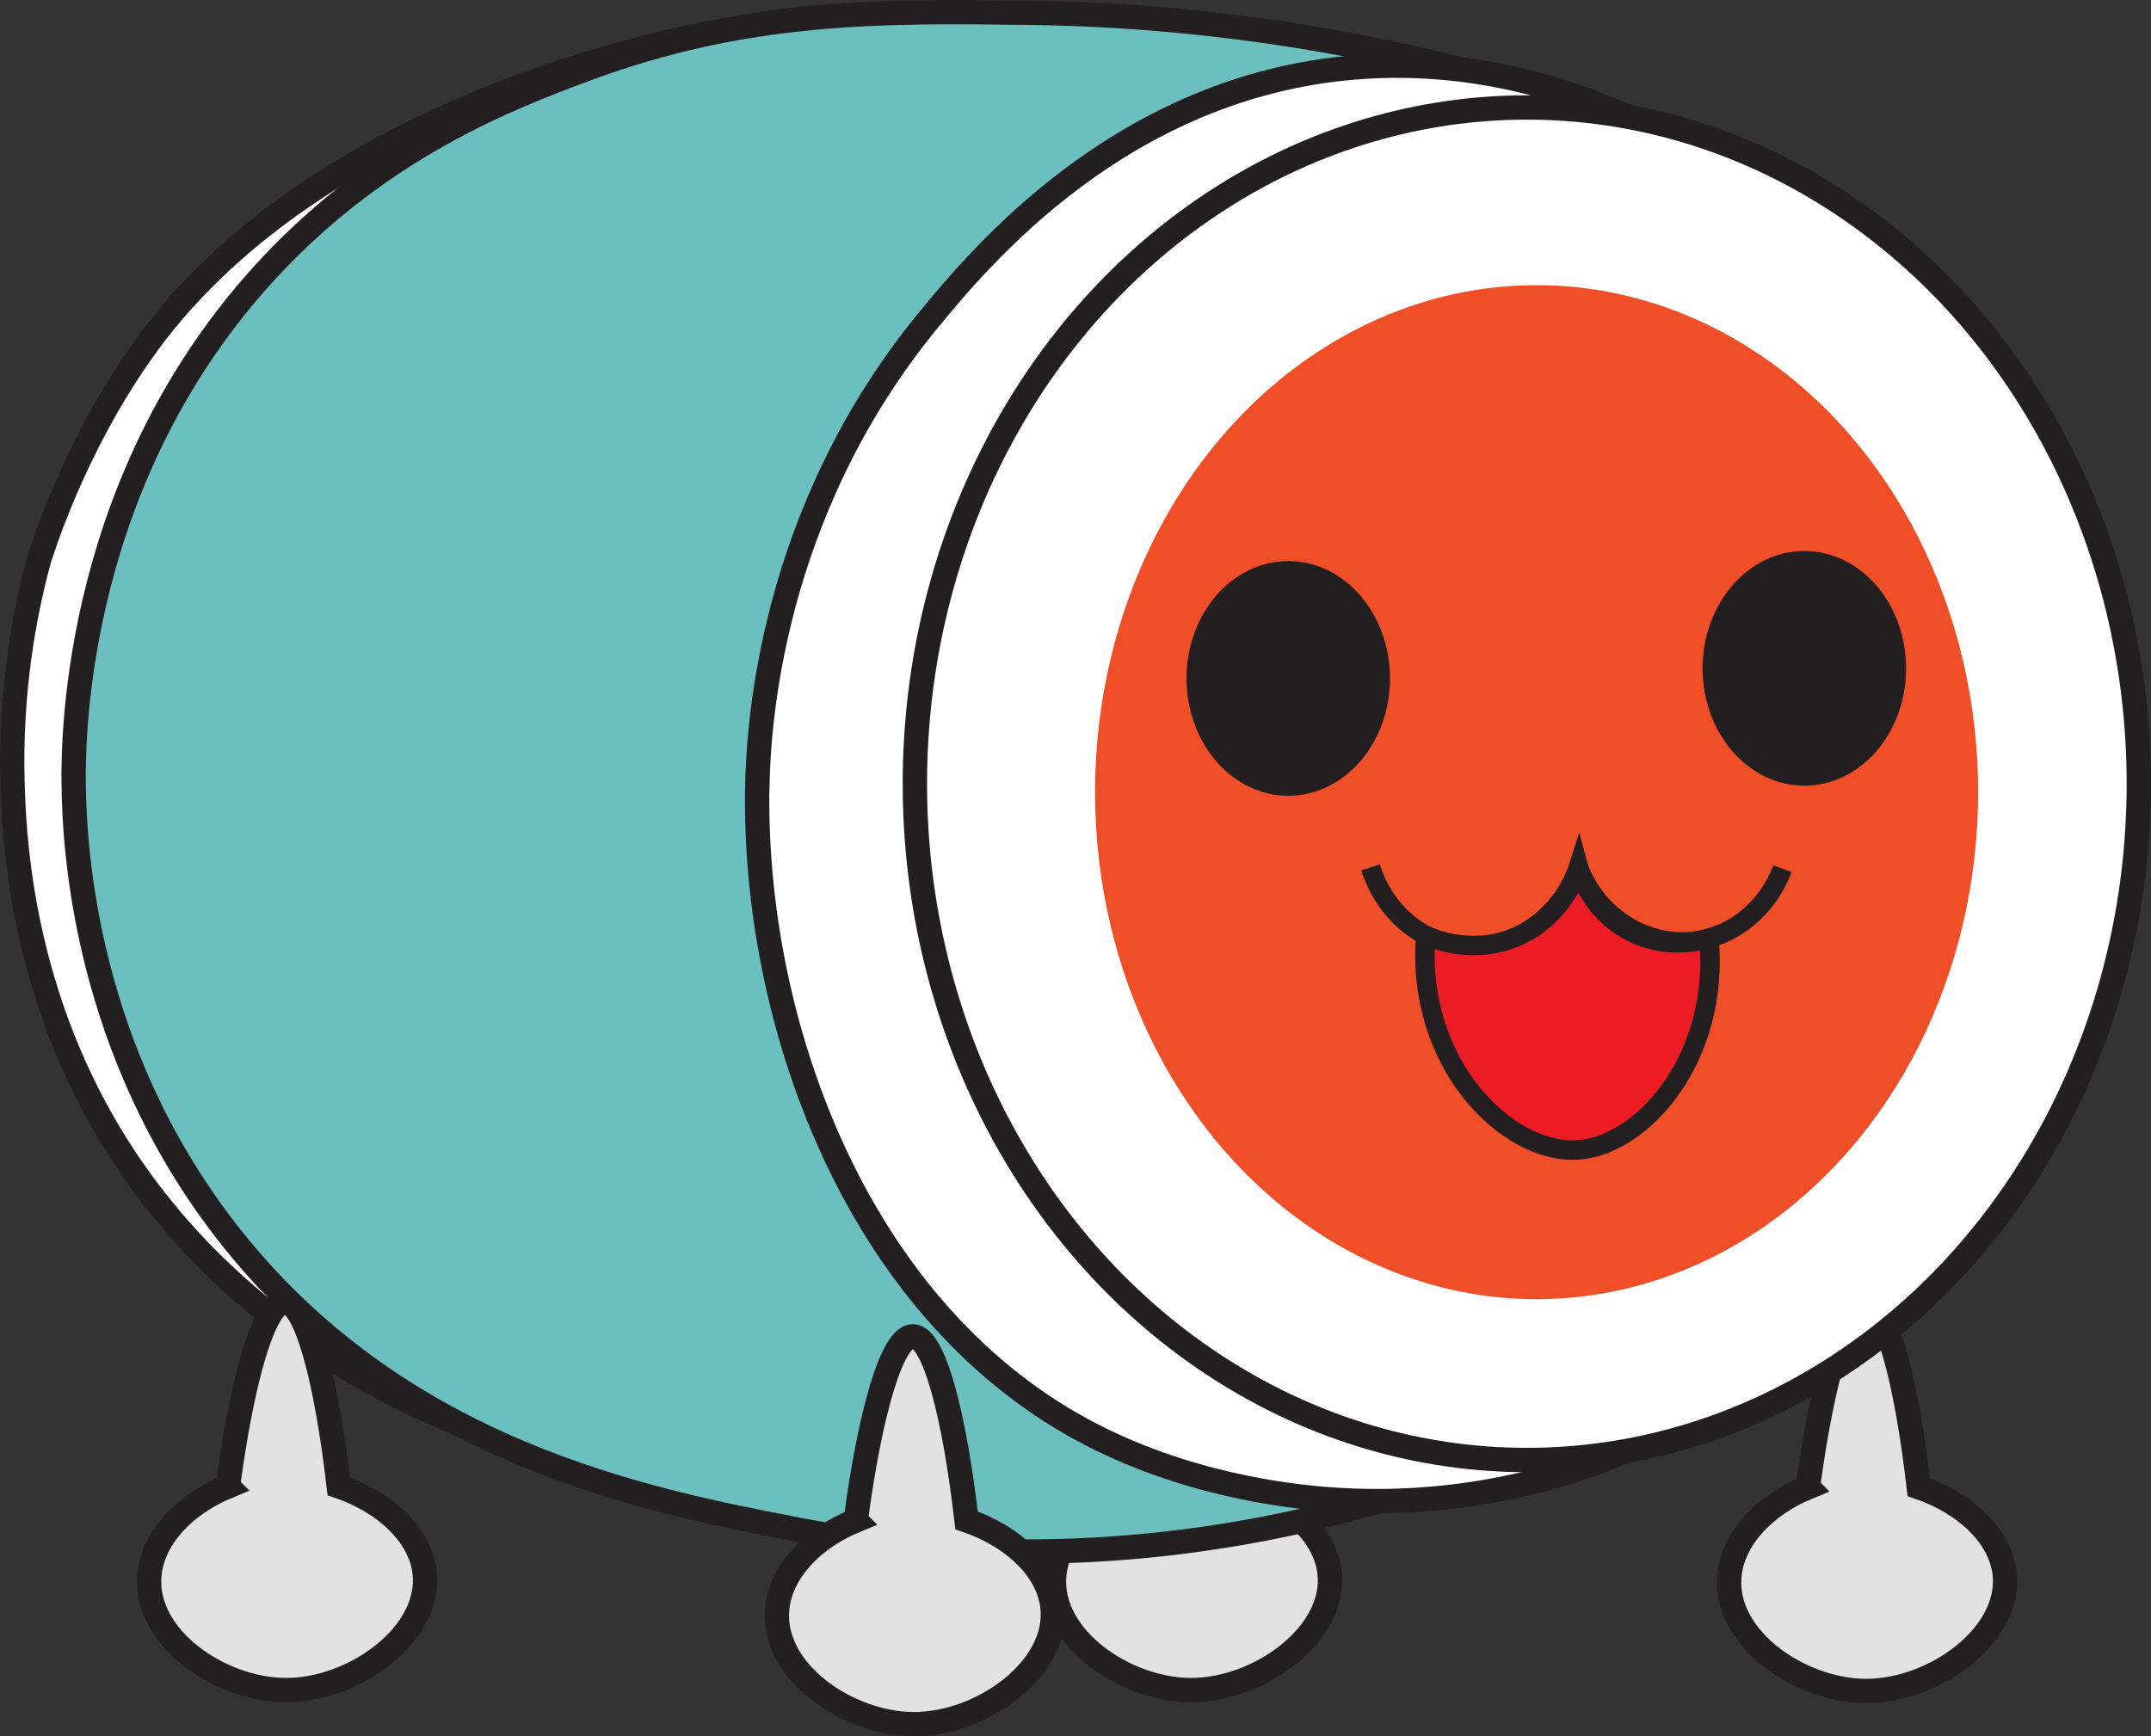 <?xml version="1.0" encoding="UTF-8"?>
<svg id="Layer_2" data-name="Layer 2" xmlns="http://www.w3.org/2000/svg" viewBox="0 0 441.85 356.73">
  <rect x="0" y="0" width="441.85" height="356.73" fill="#333333" stroke="none"/>
  <defs>
    <style>
      .cls-1 {
        fill: #e2e2e2;
      }

      .cls-1, .cls-2, .cls-3 {
        stroke-width: 5px;
      }

      .cls-1, .cls-2, .cls-3, .cls-4, .cls-5 {
        stroke: #231f20;
        stroke-miterlimit: 10;
      }

      .cls-2 {
        fill: #fff;
      }

      .cls-3 {
        fill: #6bbfbf;
      }

      .cls-6 {
        fill: #f04e26;
      }

      .cls-7 {
        fill: #231f20;
      }

      .cls-4 {
        fill: #ed1c24;
      }

      .cls-4, .cls-5 {
        stroke-width: 4px;
      }

      .cls-5 {
        fill: none;
      }
    </style>
  </defs>
  <g id="Layer_1-2" data-name="Layer 1">
    <path class="cls-1" d="M232.7,305.36c2.92-21.83,7.41-37.87,11.75-37.82,4.33,.04,8.5,16.1,11.02,37.82,9.51,3.26,16.69,9.96,17.63,17.63,1.54,12.68-14.46,24.35-28.64,24.24-13.38-.1-28.95-10.73-27.91-23.5,.63-7.73,7.22-14.68,16.16-18.36Z"/>
    <path class="cls-2" d="M2.57,161.02c-.56-19.13,2.47-34.89,5.32-45.56,0,0,6.81-23.5,22.43-44.86C66.25,21.45,139.76,7.82,148.19,6.36l-53.97,286.14c-13.03-5.19-52.26-22.8-74.93-65.28C4.09,198.72,2.87,171.31,2.57,161.02Z"/>
    <path class="cls-3" d="M15.13,161.02c-.11-9.89,.25-63.52,40.59-106.45C78.79,30.03,104.44,20.14,120.07,14.31,153.39,1.89,181.17,2.24,211.56,2.63c20.92,.27,50.49,2.39,85.39,10.86-6.7,4.01-79.9,49.58-86.14,139.71-6.59,95.22,67.69,151.66,72.53,155.2-27.29,7.85-69.66,15.45-119.07,5.94-31.57-6.08-82.56-15.95-117.8-61.42-28.81-37.17-31.18-77.85-31.34-91.9Z"/>
    <path class="cls-1" d="M46.82,305.36c2.92-21.83,7.41-37.87,11.75-37.82,4.33,.04,8.5,16.1,11.02,37.82,9.51,3.26,16.69,9.96,17.63,17.63,1.54,12.68-14.46,24.35-28.64,24.24-13.38-.1-28.95-10.73-27.91-23.5,.63-7.73,7.22-14.68,16.16-18.36Z"/>
    <path class="cls-1" d="M175.78,312.36c2.92-21.83,7.41-37.87,11.75-37.82,4.33,.04,8.5,16.1,11.02,37.82,9.51,3.26,16.69,9.96,17.63,17.63,1.54,12.68-14.46,24.35-28.64,24.24-13.38-.1-28.95-10.73-27.91-23.5,.63-7.73,7.22-14.68,16.16-18.36Z"/>
    <path class="cls-1" d="M371.38,305.54c2.92-21.83,7.41-37.87,11.75-37.82,4.33,.04,8.5,16.1,11.02,37.82,9.51,3.26,16.69,9.96,17.63,17.63,1.54,12.68-14.46,24.35-28.64,24.24-13.38-.1-28.95-10.73-27.91-23.5,.63-7.73,7.22-14.68,16.16-18.36Z"/>
    <path class="cls-2" d="M155.58,161.02c.26-11.65,2.59-55.8,35.31-95.48,10.26-12.44,39.48-47.87,87.65-51.71,24.65-1.96,44.57,5.13,55.6,10.11-77.07,19.34-124.7,86.77-116.77,149.43,8.02,63.39,69.62,95.92,75.67,99l41.1,25.74c-11.19,4.65-33.11,12.02-61.13,9.93-8.01-.6-29.75-2.95-50.6-14.23-47.09-25.47-67.93-84.75-66.84-132.79Z"/>
    <ellipse class="cls-2" cx="313.64" cy="161.02" rx="125.71" ry="138.94"/>
    <ellipse class="cls-6" cx="315.64" cy="162.75" rx="90.7" ry="104.16"/>
    <ellipse class="cls-7" cx="264.63" cy="139.38" rx="20.9" ry="24.11"/>
    <ellipse class="cls-7" cx="370.64" cy="137.31" rx="20.9" ry="24.11"/>
    <g>
      <path class="cls-5" d="M281.53,178.19c2.61,8.4,9.37,14.7,17.45,16.08,10.38,1.77,21.37-4.84,25.26-16.08v0c3.84,10.23,13.9,16.42,23.87,15.16,8.09-1.02,15.06-6.83,18.03-14.89"/>
      <path class="cls-4" d="M292.87,192.17c-2.12,26.46,16.73,44.82,30.97,44.1,13.55-.68,29.51-18.95,27.21-43.51-1.29,.41-8.72,2.62-16.46-1.56-7.78-4.21-9.99-11.7-10.34-13-.43,1.38-3.12,9.65-11.87,13.87-9.47,4.56-18.32,.66-19.51,.11Z"/>
    </g>
  </g>
</svg>